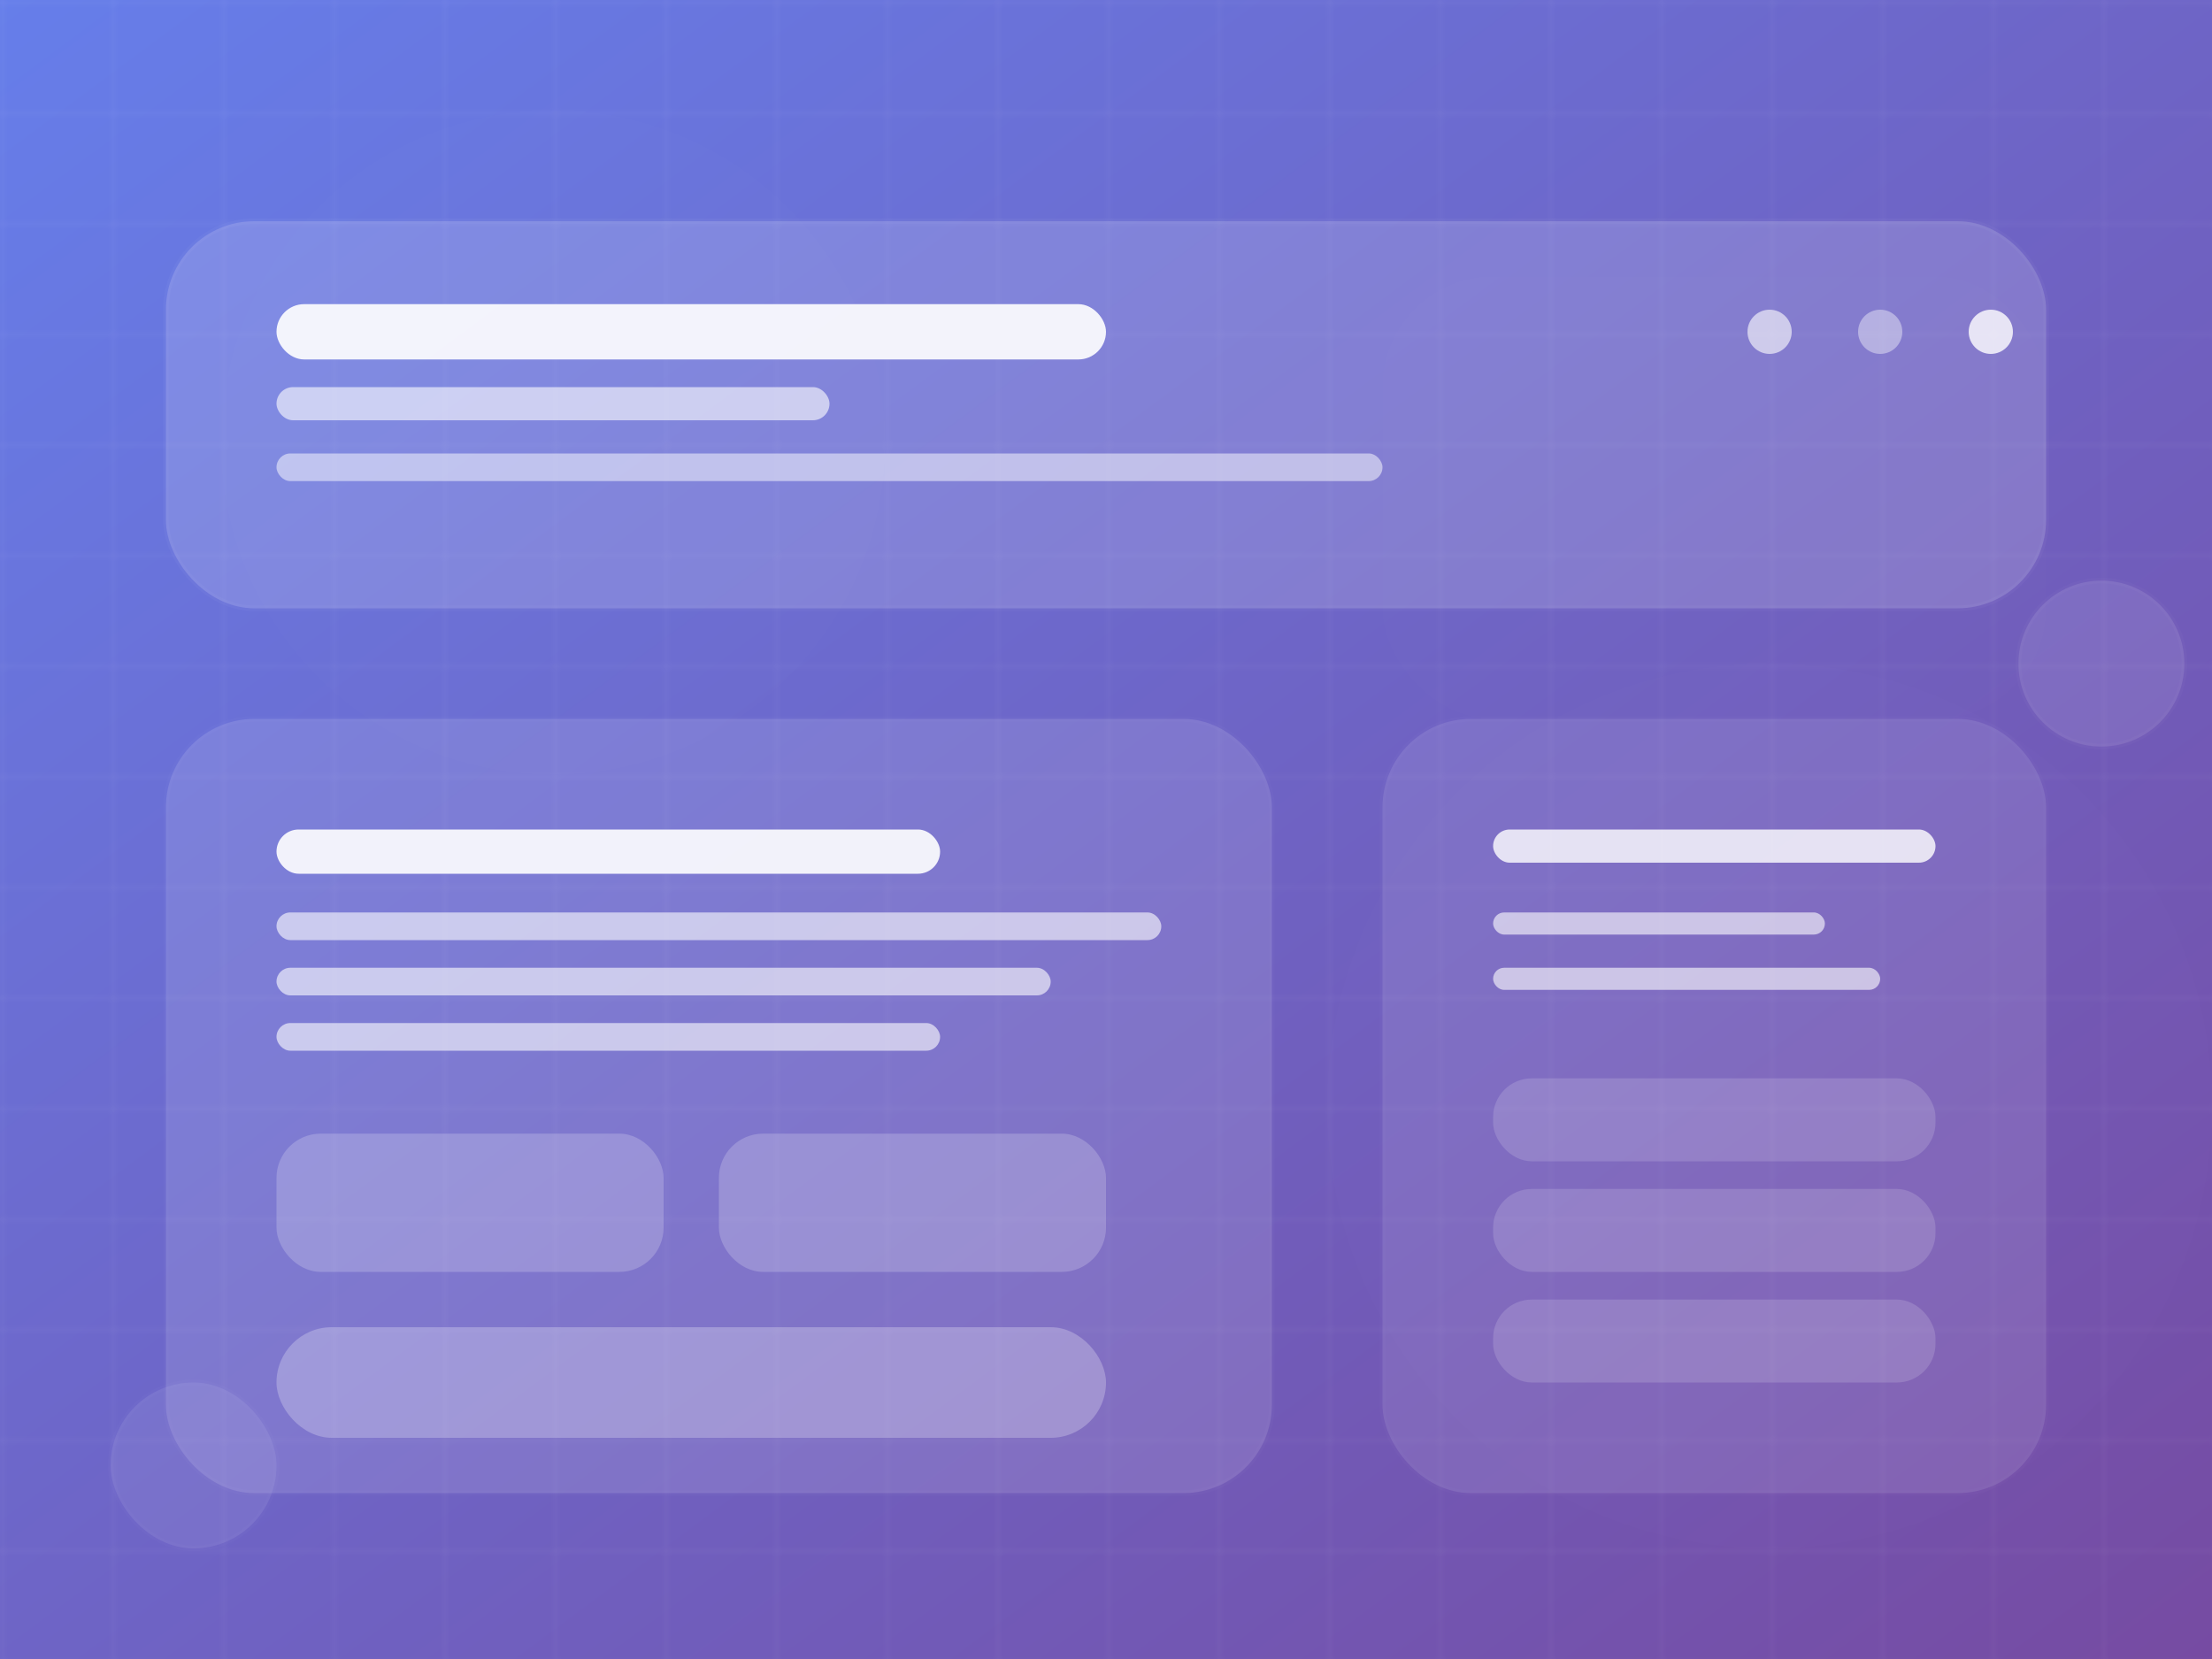 <svg width="400" height="300" viewBox="0 0 400 300" fill="none" xmlns="http://www.w3.org/2000/svg">
  <!-- Glassmorphism Template Preview -->
  <defs>
    <linearGradient id="glassGrad1" x1="0%" y1="0%" x2="100%" y2="100%">
      <stop offset="0%" style="stop-color:#667EEA"/>
      <stop offset="100%" style="stop-color:#764BA2"/>
    </linearGradient>
    <filter id="blur1">
      <feGaussianBlur stdDeviation="20"/>
    </filter>
    <filter id="blur2">
      <feGaussianBlur stdDeviation="15"/>
    </filter>
  </defs>
  
  <!-- Background -->
  <rect width="400" height="300" fill="url(#glassGrad1)"/>
  
  <!-- Background Blurred Elements -->
  <circle cx="100" cy="80" r="60" fill="#FFFFFF" opacity="0.1" filter="url(#blur1)"/>
  <circle cx="320" cy="200" r="80" fill="#FFFFFF" opacity="0.08" filter="url(#blur1)"/>
  <rect x="250" y="50" width="120" height="80" rx="20" fill="#FFFFFF" opacity="0.06" filter="url(#blur2)"/>
  
  <!-- Glass Card 1 - Main Header -->
  <rect x="30" y="40" width="340" height="70" rx="16" fill="#FFFFFF" opacity="0.15" stroke="#FFFFFF" stroke-opacity="0.2"/>
  <rect x="50" y="55" width="150" height="10" rx="5" fill="#FFFFFF" opacity="0.9"/>
  <rect x="50" y="70" width="100" height="6" rx="3" fill="#FFFFFF" opacity="0.6"/>
  <rect x="50" y="82" width="200" height="5" rx="2.5" fill="#FFFFFF" opacity="0.5"/>
  
  <!-- Navigation Dots -->
  <circle cx="320" cy="60" r="4" fill="#FFFFFF" opacity="0.6"/>
  <circle cx="340" cy="60" r="4" fill="#FFFFFF" opacity="0.4"/>
  <circle cx="360" cy="60" r="4" fill="#FFFFFF" opacity="0.8"/>
  
  <!-- Glass Card 2 - Content Area -->
  <rect x="30" y="130" width="200" height="140" rx="16" fill="#FFFFFF" opacity="0.12" stroke="#FFFFFF" stroke-opacity="0.15"/>
  <rect x="50" y="150" width="120" height="8" rx="4" fill="#FFFFFF" opacity="0.9"/>
  <rect x="50" y="165" width="160" height="5" rx="2.5" fill="#FFFFFF" opacity="0.6"/>
  <rect x="50" y="175" width="140" height="5" rx="2.5" fill="#FFFFFF" opacity="0.6"/>
  <rect x="50" y="185" width="120" height="5" rx="2.5" fill="#FFFFFF" opacity="0.6"/>
  
  <!-- Glass Elements inside -->
  <rect x="50" y="205" width="70" height="25" rx="8" fill="#FFFFFF" opacity="0.2"/>
  <rect x="130" y="205" width="70" height="25" rx="8" fill="#FFFFFF" opacity="0.2"/>
  <rect x="50" y="240" width="150" height="20" rx="10" fill="#FFFFFF" opacity="0.25"/>
  
  <!-- Glass Card 3 - Sidebar -->
  <rect x="250" y="130" width="120" height="140" rx="16" fill="#FFFFFF" opacity="0.1" stroke="#FFFFFF" stroke-opacity="0.12"/>
  <rect x="270" y="150" width="80" height="6" rx="3" fill="#FFFFFF" opacity="0.8"/>
  <rect x="270" y="165" width="60" height="4" rx="2" fill="#FFFFFF" opacity="0.6"/>
  <rect x="270" y="175" width="70" height="4" rx="2" fill="#FFFFFF" opacity="0.6"/>
  
  <!-- Glass list items -->
  <rect x="270" y="195" width="80" height="15" rx="7" fill="#FFFFFF" opacity="0.15"/>
  <rect x="270" y="215" width="80" height="15" rx="7" fill="#FFFFFF" opacity="0.15"/>
  <rect x="270" y="235" width="80" height="15" rx="7" fill="#FFFFFF" opacity="0.15"/>
  
  <!-- Floating glass elements -->
  <circle cx="380" cy="120" r="15" fill="#FFFFFF" opacity="0.1" stroke="#FFFFFF" stroke-opacity="0.2"/>
  <rect x="20" y="250" width="30" height="30" rx="15" fill="#FFFFFF" opacity="0.08" stroke="#FFFFFF" stroke-opacity="0.15"/>
  
  <!-- Subtle grid pattern -->
  <defs>
    <pattern id="grid" width="20" height="20" patternUnits="userSpaceOnUse">
      <path d="M 20 0 L 0 0 0 20" fill="none" stroke="#FFFFFF" stroke-width="0.5" stroke-opacity="0.1"/>
    </pattern>
  </defs>
  <rect width="400" height="300" fill="url(#grid)"/>
</svg>